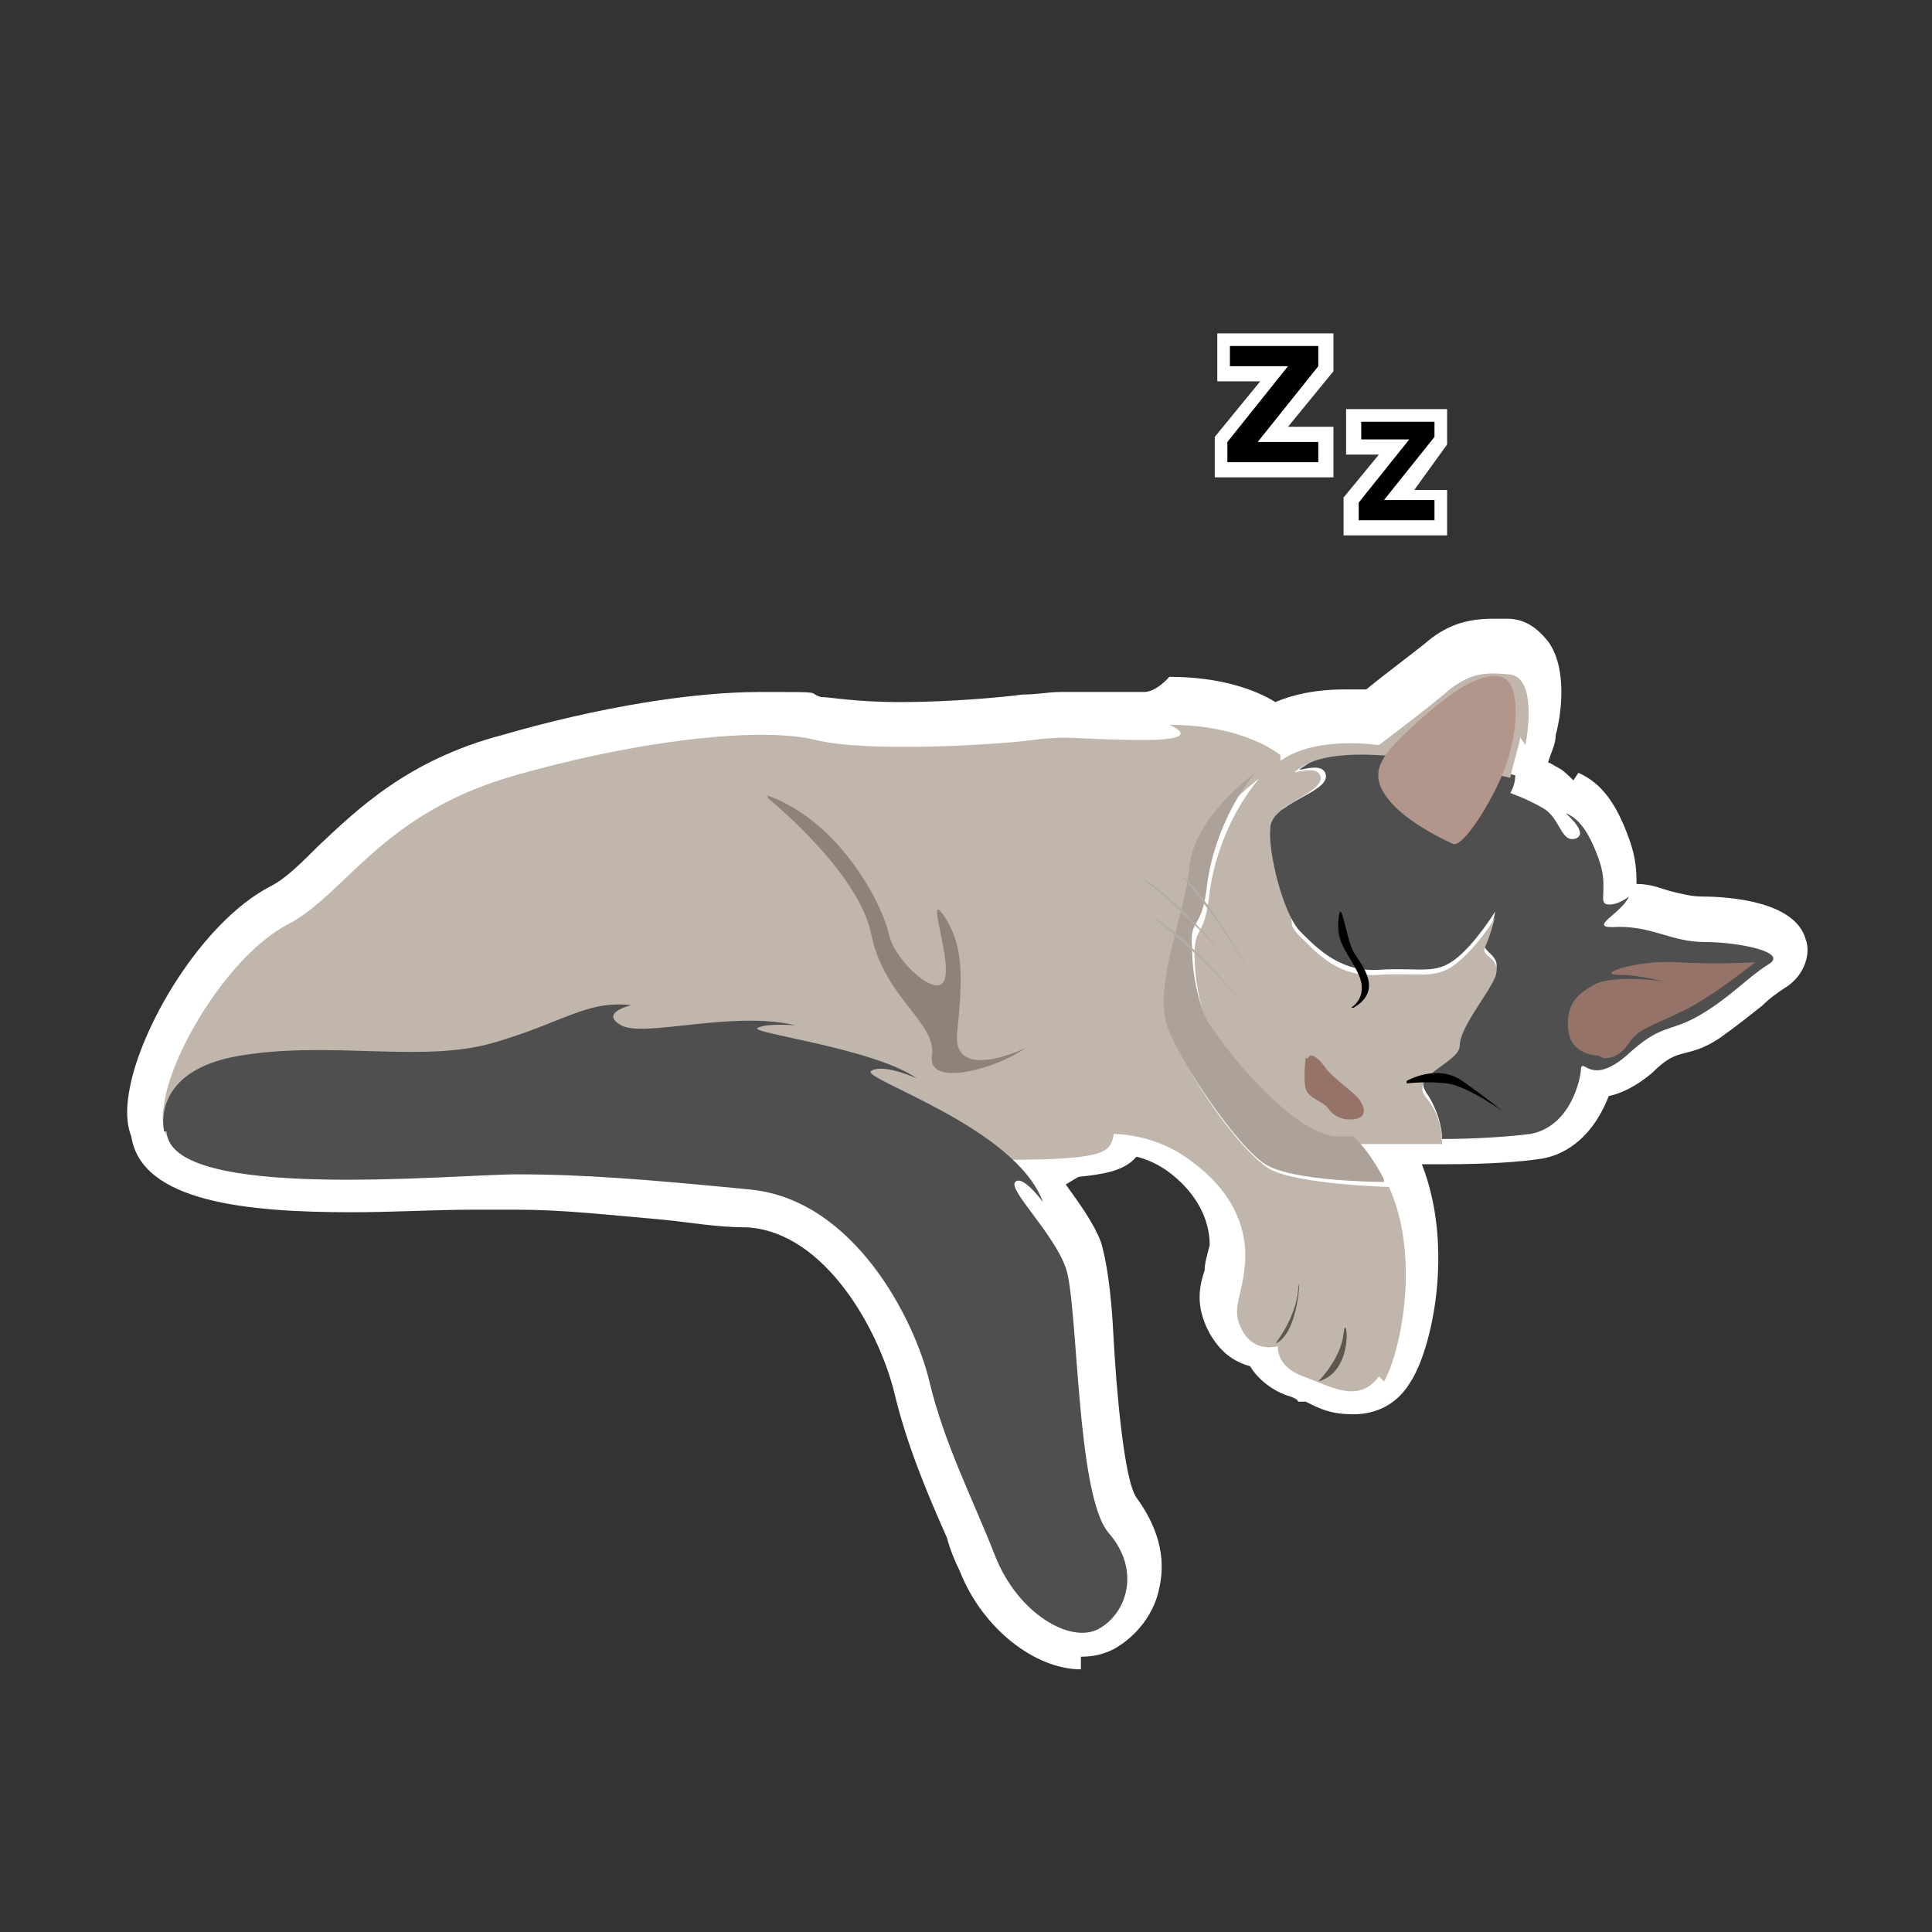 <?xml version="1.0" encoding="UTF-8"?>
<svg id="Livello_1" data-name="Livello 1" xmlns="http://www.w3.org/2000/svg" version="1.1" viewBox="0 0 76.5 76.5">
  <rect x="0" y="0" width="76.5" height="76.5" fill="#333333" stroke="none"/>
  <defs>
    <style>
      .cls-1 {
        fill: #5e564f;
      }

      .cls-1, .cls-2, .cls-3, .cls-4, .cls-5, .cls-6, .cls-7, .cls-8, .cls-9, .cls-10 {
        stroke-width: 0px;
      }

      .cls-2 {
        fill: #918277;
      }

      .cls-3 {
        fill: #4f4f4f;
      }

      .cls-4 {
        fill: #000;
      }

      .cls-11 {
        fill: none;
        stroke: #000;
        stroke-miterlimit: 10;
        stroke-width: .2px;
      }

      .cls-5 {
        fill: #b2968b;
      }

      .cls-6 {
        fill: #c1b6ac;
      }

      .cls-7 {
        fill: #ada299;
      }

      .cls-8 {
        fill: #967368;
      }

      .cls-9 {
        fill: #b5aca5;
      }

      .cls-10 {
        fill: #fff;
      }
    </style>
  </defs>
  <path class="cls-10" d="M42.8,66.1c-1.8,0-3.9-1.6-4.8-3.9-.2-.4-.4-.9-.5-1.3-.8-1.8-1.6-3.7-2.1-5.8-.6-2.4-2.7-6.3-5.8-6.5-1.2,0-2.3-.2-3.3-.3-2.3-.2-4-.4-5.8-.4s-1.1,0-1.9,0c-1.3,0-3,.1-4.7.1-4.1,0-8.3-.4-8.7-3-.2-.5-.2-1.1-.1-1.7.4-2.6,2.9-6.8,5.6-8.2.6-.3,1.2-.9,1.9-1.6,1.5-1.4,3.5-3.4,7.3-4.4,3.8-1.1,7.5-1.7,10.2-1.7s1.8,0,2.4.2c.4,0,1.3.2,3.2.2s4.1-.2,4.8-.3c.6,0,1-.1,1.5-.1s.7,0,1.1,0c.5,0,1.1,0,2,0h.2c.5,0,1-.6,1-.6,2,0,3.4.5,4.2,1,.7-.3,1.6-.5,2.7-.5s.6,0,.9,0c.6-.5,1.8-1.4,2.3-1.8.8-.7,1.6-1,2.7-1s.4,0,.6,0c.7,0,1.2.4,1.6.9.8,1.1.5,3,.3,3.7,0,.4-.2.7-.3,1.1.1,0,.2.1.4.2.2.1.4.3.6.5l.2-.3c.9.4,1.5,1.2,2,2.6.3.8.3,1.4.3,1.8.6,0,1,.2,1.4.3.4.1.8.2,1.2.2,1.1,0,3.7.2,4.1,1.7.2.5,0,1.4-.8,1.9-.3.2-.6.4-.9.7-.5.4-1,.8-1.7,1.3-.6.4-1,.5-1.4.6-.4.1-.7.2-1.3.8-.6.5-1.2.8-1.7.9-.7,1.8-1.9,2.4-2.8,2.5-.7.1-1.9.2-3.7.2-.3,0-.6,0-.9,0,1.3,3.3.4,7.4-.5,8.7-.5.8-1.3,1.2-2.2,1.2s-1.3-.2-1.9-.5h-.3c0-.1-.3-.2-.3-.2-.7-.2-1.3-.7-1.6-1.2-.7-.2-1.2-.6-1.6-1.3-.6-1.1-.4-1.9-.2-2.5,0-.3.1-.6.2-1,0-1-.5-2-1.5-2.8-.5-.4-1-.6-1.4-.7-.5.6-1.4.7-2.3.8l-.5.3c.5.7,1.1,1.5,1.4,2.3.2.7.4,1.8.5,3.9.1,1.8.4,5.5.9,6.2.8,1.1,1.2,2.3.9,3.6-.2,1-.9,1.9-1.8,2.4-.4.2-.8.3-1.3.3Z"/>
  <g>
    <path class="cls-6" d="M54.6,54.5c-.8,1.1-1.9.4-3,0-1.1-.4-1-1.2-1-1.2,0,0-.9.3-1.4-.6-.5-.9,0-1.3.1-2.7.1-1.5-.6-2.9-2.1-4-1.4-1.1-3-1.1-3.1-1.1-.1.7-.4.9-2.6,1-2.2.1-27.5,0-30.6,0s-4.8-.1-4.4-2.2c.3-2.1,2.6-5.9,4.9-7.1,2.3-1.2,3.7-4.4,9-5.9,5.3-1.5,9.9-1.9,11.9-1.4,2,.5,7.1.2,8.6,0,1.5-.2,1.8,0,4.4,0,2.5,0,1-.6,1-.6,3,0,4.4,1.2,4.4,1.2,0,0,0,1,.1,2.5,0,.4,0,.9.1,1.4,0,.7.1,1.5.2,2.3.4,3.6,1.2,7.6,2.7,9.1-.2,0-.4,0-.6,0-1.9,0-4.9-4-5.2-4.6-.3-.6-.6-1.7-.6-2.9,0-1.2.4-.6.6-2.5.2-1.5.9-3.2,1.9-4.4,0,0-2.4,1.7-2.6,3.7-.2,2-1.4,4.6-.9,6.3.5,1.7,2.8,4.9,3.9,5.5s4.7.7,4.7.7c1.3,2.9.4,6.7-.2,7.7Z"/>
    <path class="cls-3" d="M70,38.2c-.8.5-1.5,1.3-2.7,2s-1.5.3-2.9,1.6c-1.4,1.2-1.7.1-1.8.5,0,.4-.4,2.3-2,2.6-.8.1-2.1.2-3.5.2,0-.5-.2-1.2-.6-1.8-.7-1,1.3-1.4,1.3-2.1,0-.7,1.1-1.9,1.4-2.7.3-.7-.6-.8-.4-1.2.2-.3.4-1.1.4-1.2,0,0-.8,1.3-1.6,1.9-.8.6-1.4.3-3,.4-1.5.1-2.4-.8-3.1-1.5-.7-.7-1.3-3.2-1.2-4.1,0-1,2.3-1.4,2.2-2.1-.1-.7-1.6.1-.8-.4,1.6-1.2,6.7,0,8.3.4,0,.4-.2.7-.2.7,0,0,.6.2,1.3.6.7.4.7,1.4,1.3,1.2.5-.2-.3-.9-.4-1,.5.2.9.7,1.3,1.8.4,1.1,0,1.7.3,1.8.4.1.9-.3.9-.3-.3.7-1.8,1.3-.4,1.2,1.4,0,2.1.6,3.4.6s3.4.4,2.5.9Z"/>
    <path class="cls-6" d="M60.2,29.2c-.1.5-.3,1.1-.4,1.6-1.6-.4-6.6-1.6-8.3-.4-.8.5.7-.3.8.4,0,.5-1.2.9-1.9,1.5-.1,0-.2.2-.2.3,0,0,0,.2,0,.3,0,.7.2,2.1.6,3.1.2.4.4.8.6,1,0,0,.2.2.3.3.7.7,1.5,1.4,2.9,1.3,1.5-.1,2.2.2,3-.4.8-.6,1.6-1.8,1.6-1.9,0,0-.2.8-.4,1.2-.2.4.7.4.4,1.2-.3.7-1.4,2-1.4,2.7,0,.7-2.1,1.2-1.3,2.1.5.6.6,1.3.6,1.8-1,0-2,0-2.8,0-.2,0-.4,0-.6,0-.2,0-.4,0-.6,0-1.9,0-4.9-4-5.2-4.6-.3-.6-.6-1.7-.6-2.9,0-1.2.4-.6.6-2.5.2-1.5.9-3.2,1.9-4.4.2-.3.5-.5.8-.7,1.4-1.1,3.9-.7,4-.7,0,0,2-1.5,2.8-2.2.8-.6,1.3-.7,2.3-.6,1,0,.9,1.8.7,2.8Z"/>
    <path class="cls-2" d="M30.4,31.6s3.6,2.9,4.1,5.4,2.6,3.5,2.4,4.8,2.6.5,3.7-.3c0,0-2.9,1.4-2.7-.6s.3-3.4-.5-4.6.3,1.7,0,2.5-2-.8-2.2-1.8-1.8-4.4-4.8-5.5Z"/>
    <path class="cls-3" d="M6.5,44.8s-.6-2.4,3-3,7.2.3,10-.5,3.7-1.7,5.5-1.5c0,0-1.3.3-.4.8s4.4-.6,6.9,0c0,0-1.1-.1-1.5.1s4.6.8,6.3,2c0,0-1.3-.6-1.8-.3s5.7,2.2,6.8,5.2c0,0-.8-1.1-1.1-.8s1.5,2,2,3.4.4,9,1.7,10.5.7,3.2-.4,3.8-3.2-.6-4.1-2.9-2-4.4-2.6-6.9-3-7.2-7.1-7.6-6.6-.6-9.2-.6-13.8,1.1-13.9-1.7Z"/>
    <path class="cls-5" d="M57.5,33.4s-1.6-.7-2.4-1.6-.6-1.5,0-2.2,2.2-2.1,3-2.5,1.4-.5,1.7,0,.3,1.7-.1,3-1.8,3.6-2.2,3.3Z"/>
    <path class="cls-8" d="M63.3,41.8s-1.1,0-1.2-1,.3-1.4,1-1.8,2.6-.2,2.9-.1-.9-.3-1.9-.3.7-.6,2.3-.5,3.1,0,3.1,0c0,0-1.6,1.3-2.8,1.9s-1.8.7-2.2,1.3-.8.6-1,.6Z"/>
    <path class="cls-11" d="M59.2,36.2s0,0,0,0"/>
    <path class="cls-4" d="M53.5,39.9s.7-.4.3-1.3-.9-1.2-.8-2.2.3.8.6,1.3,1.2,1.5,0,2.2Z"/>
    <path class="cls-4" d="M55.7,42.8s1.2-.7,2.2,0,1.6,1.2,1.6,1.2c0,0-1.4-1-2.2-1.1s-1.6,0-1.6,0Z"/>
    <path class="cls-8" d="M51.7,41.9s-.1.8,0,1.2.7.5.9.8.6.5,1.1.4.3-.6,0-.9-1-.8-1.2-1.1-.6-.7-.7-.4Z"/>
    <path class="cls-7" d="M54.8,46.8s-3.6,0-4.7-.7-3.3-3.9-3.9-5.5c-.5-1.7.7-4.3.9-6.3.2-2,2.6-3.7,2.6-3.7-1,1.2-1.7,2.9-1.9,4.4-.2,1.9-.7,1.3-.6,2.5,0,1.2.3,2.3.6,2.9.3.6,3.3,4.6,5.2,4.6.2,0,.4,0,.6,0,.5.5.9,1.1,1.2,1.7Z"/>
    <path class="cls-9" d="M50.6,40.5s-2.5-4.9-3.9-5.9c0,0,1.9,2,3.9,5.9Z"/>
    <path class="cls-9" d="M50.1,39.8s-3.3-4.3-5-5.1c0,0,2.3,1.6,5,5.1Z"/>
    <path class="cls-9" d="M50.6,41.4s-3.3-4.3-5-5.1c0,0,2.3,1.6,5,5.1Z"/>
    <path class="cls-1" d="M50.5,53.2s.8-1,.9-2.1.1,1.7-.9,2.1Z"/>
    <path class="cls-1" d="M52.2,54.7s.9-.9,1-1.9.5,1.5-1,1.9Z"/>
  </g>
  <g>
    <g>
      <polygon class="cls-10" points="53.2 21.2 53.2 19.7 54.6 18 53.3 18 53.3 16.2 57.3 16.2 57.3 17.6 56 19.4 57.3 19.4 57.3 21.2 53.2 21.2"/>
      <path class="cls-4" d="M56.8,20.6h-3v-.7l2-2.5h-1.9v-.7h2.9v.6l-2,2.5h2v.7Z"/>
    </g>
    <g>
      <polygon class="cls-10" points="48.1 18.9 48.1 17.3 49.9 15.1 48.2 15.1 48.2 13.2 52.8 13.2 52.8 14.7 51 16.9 52.8 16.9 52.8 18.9 48.1 18.9"/>
      <path class="cls-4" d="M52.2,18.3h-3.6v-.8l2.4-3h-2.3v-.8h3.5v.8l-2.4,3h2.4v.8Z"/>
    </g>
  </g>
</svg>